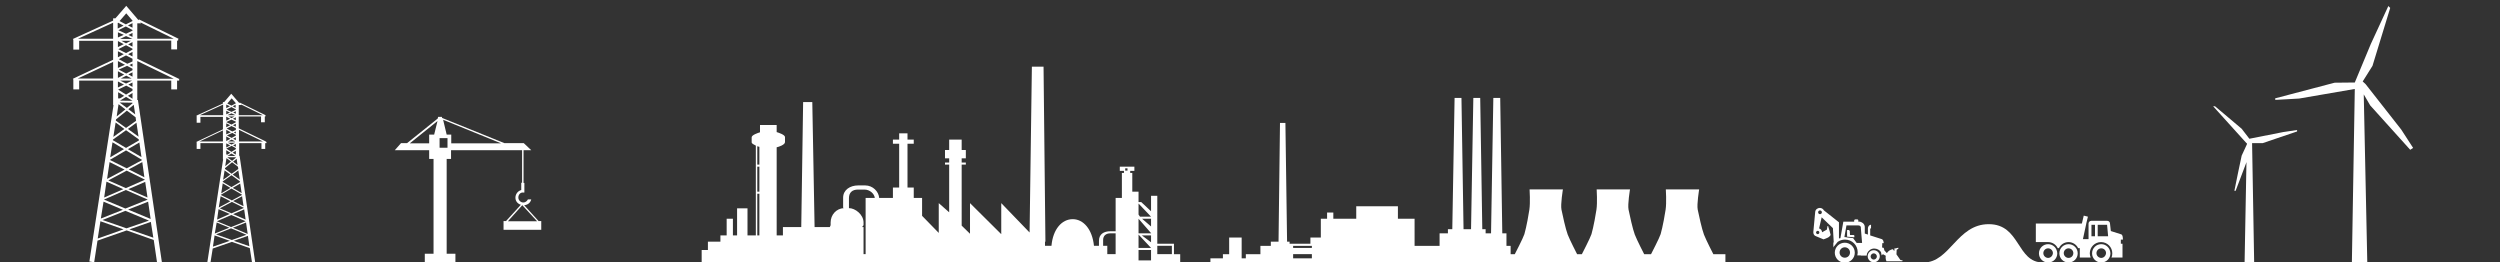 <?xml version="1.0" encoding="utf-8"?>
<!-- Generator: Adobe Illustrator 19.1.0, SVG Export Plug-In . SVG Version: 6.00 Build 0)  -->
<!DOCTYPE svg PUBLIC "-//W3C//DTD SVG 1.1//EN" "http://www.w3.org/Graphics/SVG/1.1/DTD/svg11.dtd">
<svg version="1.1" id="Layer_2" xmlns="http://www.w3.org/2000/svg" xmlns:xlink="http://www.w3.org/1999/xlink" x="0px" y="0px"
	 viewBox="0 0 1200 126" enable-background="new 0 0 1200 126" xml:space="preserve">
<rect x="0" y="0" width="1200" height="126" fill="#333333" stroke="none"/>
<path fill="#FFFFFF" d="M258.6,106.2l-7-7.7c1.6-0.1,3-1.1,3.4-2.8h-1.6c-0.4,0.8-1.2,1.5-2.2,1.5c-1.3,0-2.4-1.1-2.4-2.4
	c0-1.3,0.9-2.4,2.1-2.4h0.3c0.1,0,0.1,0.2,0.1,0.2v-0.2h0.4v-4.6h-0.4V72.1h3.7l-3.6-3.4h-9.3l-29.9-12.1l-0.1-0.5h-1.8l-0.2,0.8
	l-14.7,11.8h-2.9l-3,3.4H206v4.2h2.1v45.5h-4.2v4.2h14.7v-4.2h-4.2V76.3h2.1v-4.2h34.1v15.6h-0.4v3.5c-1.7,0.5-2.8,2-2.8,3.7
	c0,1.7,1.1,2.9,2.6,3.4l-7.1,7.8h-1.2v4.2h18.1v-4.2H258.6z M196.7,68.8L210,58.1l-1.6,6.5H206v4.2H196.7z M214.8,70.9H211v-4.6h3.8
	V70.9z M214.4,64.6l-1.7-7.1l27.8,11.3h-23.9v-4.2H214.4z M250.7,98.5C250.7,98.5,250.7,98.5,250.7,98.5l7.1,7.7h-14L250.7,98.5z"/>
<path fill="#FFFFFF" d="M566.5,126v-1v-1.6V122h-3v-5.1v0.1H562h-6.5V94h-3v3h-6v-2.5V92h-3v-9h-1v-1h2v-2h-7v2h2v1h-1v12h-3v16H533
	c-3.2,0-5.5,1.4-5.5,4.6v2.4h-2.4c-0.8-8-5.1-12.8-10.2-12.8c-5.2,0-9.5,4.8-10.2,12.8h-3.1v-2h0.2l-0.9-84h-5.6l-1.1,79.6
	l-13.6-14.1v14.9l-15-14.9v14.7l-4-3.9V79h2v-1h-2v-2h2v-4h-2v-5h-6v5h-2v4h2v2h-2v1h2v22.9l-5-4.4v14.3l-8-8.2V95h-4v-5h-3V69h3v-2
	h-3v-3h-4v3h-3v2h3v21h-3v5h-6.6c-0.2-3-3-6-6.7-6h-3.4c-3.8,0-7.2,2.1-7.2,5.9v4.8c0,0.1,0.3,0.1,0.3,0.2c-3.6,0.2-6.3,3.2-6.3,6.9
	v1.3c0,0-0.4,0.9-0.4,0.9h-7.3l-1.1-60h-4.4l-0.9,60h-8.8v4h-3V70.7c1-0.2,4-1.2,4-2.5v-2.4c0-1.1-3-2.1-4-2.4V60h-8v3.5
	c-1,0.3-4,1.3-4,2.4v2.4c0,0.6,1,1.1,2,1.6V113h-4v-13h-5v13h-2v-8h-3v8h-3v3h-6v4h-3v6H566.5z M555.5,118h7v4h-7V118z M552.5,97
	v4.4l-4.7-4.4H552.5z M546.5,97.7l6,6.3h-5.3l-0.7-1V97.7z M552.5,105v3.7l-4.3-3.7H552.5z M546.5,105l6.1,7h-6.1V105z M552.5,113
	v3.3l-4.4-3.3H552.5z M546.5,112.6l6,6.4h-6V112.6z M546.5,121.3V120h6v5h-6V121.3z M540.1,80.8h1.1v1.1h-1.1V80.8z M529.5,115.2
	c0-2.1,1.4-3.2,3.5-3.2h2.5v10h-4v-4h-2V115.2z M407.5,95.1c0-2.7,1.6-4.1,4.3-4.1h3.2c2.5,0,4.7,2,4.9,4h-4.4v27h-1v-3v-2.3v-4.2
	V109h-0.7c0,0,0.7-0.9,0.7-0.9v-1.3c0-3.8-4-6.9-7-6.9V95.1z M363.5,70.2c0,0.1,1,0.2,1,0.3V79h-1V70.2z M363.5,80h1v12h-1V80z
	 M363.5,93h1v12h-1V93z M363.5,105h1v8h-1V105z"/>
<g>
	<path fill="#FFFFFF" d="M885.5,116.5c-2.6,0-4.8,2.1-4.8,4.8c0,2.6,2.1,4.8,4.8,4.8c2.6,0,4.8-2.1,4.8-4.8
		C890.3,118.6,888.1,116.5,885.5,116.5z M885.5,123.7c-1.4,0-2.5-1.1-2.5-2.5c0-1.4,1.1-2.5,2.5-2.5s2.5,1.1,2.5,2.5
		C888,122.6,886.9,123.7,885.5,123.7z"/>
	<path fill="#FFFFFF" d="M899.4,120.1c-1.6,0-2.9,1.3-2.9,2.9s1.3,2.9,2.9,2.9c1.6,0,2.9-1.3,2.9-2.9S901,120.1,899.4,120.1z
		 M899.4,124.6c-0.8,0-1.5-0.7-1.5-1.5s0.7-1.5,1.5-1.5c0.8,0,1.5,0.7,1.5,1.5S900.2,124.6,899.4,124.6z"/>
	<path fill="#FFFFFF" d="M890.1,113.1c-0.1-0.2-0.4-0.3-0.4-0.3H888l-0.1-1.5c0,0,0.1-0.4-0.1-0.6c-0.2-0.2-0.4-0.3-0.4-0.3h-0.8
		v3.2l3.4,0.3C890,114,890.2,113.3,890.1,113.1z"/>
	<path fill="#FFFFFF" d="M912.2,124.8l-1.9-2.7l0.1-2.2l0.8-0.5v-0.5l-2.1,0.5l0.3,0.4l-0.2,0.7l-0.6-0.9c-1.2,0.2-2.3,0.9-2.9,1.9
		l-1.2-1.3l-0.3-1.2l-0.8-0.2l0.1-2.1h0.7c0,0-0.1-1.2-0.5-1.6c-0.4-0.4-0.7-0.4-0.7-0.4l-5.3-1.7v-3.1c0-0.2,0.4-0.3,0.4-0.4v-1.6
		H898c-0.8,0-1.4,0.9-1.4,1.7v3l-1.5-0.5v-3.2c0,0,0-0.7-0.5-1.4s-1.8-1.1-1.8-1.1H892v-0.5c0-0.4-0.2-0.6-0.7-0.6h-0.6
		c-0.4,0-0.7,0.2-0.7,0.6v0.5h-5.2l-1.4,7.9c-0.1,0-0.1,0.1-0.2,0.1h0h0c-0.2,0-0.3,0-0.5,0v-7.7l-7.2-5.7c-0.4-0.7-1.1-1.2-2-1.2
		c-1.1,0-2.1,0.8-2.2,1.9l0,0l-0.9,9.6l0,0c0,0.1,0,0.2,0,0.3c0,0.8,0.5,1.6,1.3,1.8l0,0l3.6,1.5c0,0,2-0.7,2.5-1.1
		c0.5-0.4,0.8-0.7,0.9-1.1c0-0.3-1.2-4.2-1.2-4.2h-0.3l-0.3,1.7l-2.3,1.3c0,0,0,0,0,0c0-0.9-0.7-1.7-1.5-1.9l0.1-0.1l1.2-5.2
		l5.4,5.2l0.4,6.8c-0.1,0.1-0.1,0.1-0.2,0.2v2.3c0.1-0.2,0.2-0.4,0.3-0.6l0,0.1l1.8-2.2c1-0.7,2.2-1.1,3.5-1.1
		c3.4,0,6.1,2.7,6.1,6.1c0,0.5-0.1,1-0.2,1.5l0,0l0.3,0l1.4,0c0,0,0,0.1,0,0.1c0,0,0,0,0,0h2.7c0,0,0,0,0,0h0.1l0.2-1.1
		c0.6-1.3,1.9-2.3,3.4-2.3c1.4,0,2.7,0.7,3.3,1.8l0.3,1.5l0.1-0.1l0.3-0.3c0.1-0.1,0.1-0.1,0.2-0.2l1.4,0.8
		c-0.1,0.3-0.1,0.5-0.1,0.8c0,0.6,0.1,1.2,0.4,1.8h7.6c0.1-0.1,0.1-0.3,0.2-0.4L912.2,124.8z M873.3,111.6c0,0.4-0.4,0.8-0.8,0.8
		c-0.4,0-0.8-0.4-0.8-0.8c0-0.4,0.4-0.8,0.8-0.8C872.9,110.8,873.3,111.1,873.3,111.6z M873.6,101c0.5,0,0.9,0.4,0.9,0.9
		c0,0.5-0.4,0.9-0.9,0.9c-0.5,0-0.9-0.4-0.9-0.9C872.7,101.4,873.1,101,873.6,101z M886.3,108.2h5.7c0,0,0.7,0,1,0.4
		c0.3,0.4,0.2,0.8,0.2,0.8l0.6,7.2h-2.6l-1.7-2.3l-2.7-0.3c-0.5-0.1-1-0.2-1.5-0.2L886.3,108.2z M892,118.3
		C892,118.3,892,118.3,892,118.3L892,118.3L892,118.3z"/>
</g>
<path fill="#FFFFFF" d="M822.4,122c0,0-3.5-6.8-4.5-9.4s-2.5-9.5-3-12c-0.5-2.5,0.7-9.7,0.7-9.7h-16c0,0,0.4,6.4-0.1,9.7
	c-0.2,1.6-1.4,8.4-2.4,11.8c-0.6,1.9-4.6,9.6-4.6,9.6h-3.3c0,0-3.5-6.8-4.5-9.4s-2.5-9.5-3-12c-0.5-2.5,0.7-9.7,0.7-9.7h-16
	c0,0,0.4,6.4-0.1,9.7c-0.2,1.6-1.4,8.4-2.4,11.8c-0.6,1.9-4.6,9.6-4.6,9.6h-2.3c0,0-3.5-6.8-4.5-9.4s-2.5-9.5-3-12
	c-0.5-2.5,0.7-9.7,0.7-9.7h-16c0,0,0.4,6.4-0.1,9.7c-0.2,1.6-1.4,8.4-2.4,11.8c-0.6,1.9-4.6,9.6-4.6,9.6h-2v-4h-2v-6h-2l-1-65h-3.3
	l-1.1,65h-2.6v-2h-1.6l-1-63h-3.3l-1.1,63h-3.6l-1-63h-3.3l-1.1,63h-2.1v2h-4v6h-12v-0.3v-4.1V105h-8v-6h-20v6h-11v-3h-3v3h-3v9h-5
	v3h-10v-1h-1.2l-0.8-57h-2.6l-0.7,57h-3.7v2h-5v4h-7v2h-2v-10h-6v8h-3v2h-6v2h5.7h3h3.3h3.3h2.3h2.1h4.4h3h9.8h2.5h8.7h10.8h38.4h1
	h42.8h3h103.1v-4H822.4z M629.7,119h-9v-1h9V119z M620.7,124v-2h9v2H620.7z"/>
<polygon fill="#FFFFFF" points="1152.6,62.2 1135.5,40.4 1134.1,39.1 1138.8,31.6 1147.3,3.8 1146.4,2.9 1138,21.1 1130.3,39.6 
	1120.6,39.7 1092.1,47.2 1092.1,47.9 1093,47.9 1103.6,47.3 1130.3,42.7 1128.9,126 1136.3,126 1134.6,45.3 1137.7,50.6 
	1156.9,71.9 1158.3,71 "/>
<path fill="#FFFFFF" d="M1095.9,63.4l-16.2,3.2l-3.7-4.8l-12.8-10.8h-0.9l16,17.7h0.2l0,0.6l-2.5,5.4c0,0-3.5,16.5-3.5,16.9h0.6
	l5-13.2l0.2-0.6l-0.9,48.3h4.6l-1-57.4h5.1l16.5-5.6v-0.7L1095.9,63.4z"/>
<path fill="#FFFFFF" d="M85.6,37.7l-19.7-9.5v-8.7h16.3v4.2H85v-4.2h0.5v-0.5l0.2-0.4l-19-9.3l-0.2,0.4l-5.9-6.9l-5.2,6h-1.1v1.1
	L35,18.7l0.2,0.4v0.5v4.2H38v-4.2h16.3v9.1L35,37.8l0.2,0.4v0.2v0.3v4.2H38v-4.2h16.3v11.8l0.2-0.1l-11.6,75.1l2.3,0.4l1.6-10.4
	l14-4.9l13,4.6l1.6,10.9l2.3-0.3L66.2,48h-0.3v-9.3h16.3v4.2H85v-4.2h0.5h0.5v-0.9H85.6z M65.9,11.2h1.8l-0.4-0.5l16.1,7.9H65.9
	V11.2z M54.3,37.7h-17l17-8V37.7z M54.3,18.6H37.4l16.9-7.7V18.6z M64.9,54.9l-3.3-2.5l2.6-2.1L64.9,54.9z M63.6,14.4v0.3l-3.1,1.5
	l-3.7-1.7l3.6-1.8L63.6,14.4z M61.4,12.2l2.2-1.1v2.2L61.4,12.2z M63.6,15.8v1.9l-2-0.9L63.6,15.8z M60.5,17.3l3.1,1.4h-6L60.5,17.3
	z M63.6,20.2v2.2l-2.1-1.1L63.6,20.2z M62.8,19.6l-2.3,1.2l-2.2-1.2H62.8z M63.6,23.4v0.4l-3.1,1.7l-3.7-1.9l3.7-1.9L63.6,23.4z
	 M63.6,24.9v2.2L61.5,26L63.6,24.9z M60.5,26.6l3.1,1.6v1.3l-2.5,1.1L57,28.4L60.5,26.6z M63.6,30.5V32l-1.5-0.8L63.6,30.5z
	 M63.6,33v0.7l-3,1.6l-3.6-1.9l4-1.8L63.6,33z M63.6,34.7v2.1l-2-1.1L63.6,34.7z M63.2,37.7H58l2.6-1.4L63.2,37.7z M63.4,38.7
	l-2.9,1.4l-2.8-1.4H63.4z M63.6,39.6v2.1l-2-1.1L63.6,39.6z M63.6,42.7v0.8l-3.1,1.9l-3.8-2.4l3.9-1.9L63.6,42.7z M63.6,44.6v2.8
	L61.4,46L63.6,44.6z M60.5,46.5l3.1,1.9l-6-0.1L60.5,46.5z M63.6,49.3v0.3l-2.7,2.2l-3.5-2.6L63.6,49.3z M60.6,6.4l3,3.5v0.2
	l-3.2,1.6l-3-1.6L60.6,6.4z M56.6,11l0.1-0.1l2.6,1.4l-2.8,1.4V11z M56.6,15.5l2.8,1.2l-2.8,1.3V15.5z M56.6,19.7l2.8,1.5l-2.8,1.4
	V19.7z M56.6,24.6l2.8,1.4l-2.8,1.5V24.6z M56.6,29.3l3.4,1.8l-3.4,1.5V29.3z M56.6,34.2l3,1.6l-3,1.6V34.2z M56.6,39.1l2.9,1.5
	l-2.9,1.4V39.1z M56.6,44.2l3,1.8l-2.3,1.4l0.1-0.3l-0.7,0.2V44.2z M56.9,50l3.3,2.5L56,55.9L56.9,50z M55.7,57.3l5.2-4.2l4.2,3.2
	l0.2,1.7l-4.8,3.4l-4.9-3.5L55.7,57.3z M55.5,58.8l4.2,3.1l-5.3,3.8L55.5,58.8z M54,68.3l5.5,3.3l-6.6,3.9L54,68.3z M52.6,77.8
	l7.2,3.6l-8.4,4.5L52.6,77.8z M51.1,87.2l8.1,3.6L50,94.8L51.1,87.2z M49.7,96.8l9.3,3.9l-10.6,4.2L49.7,96.8z M46.9,114.5l1.3-8.3
	l11.1,3.9L46.9,114.5z M60.7,109.6l-11.5-4l11-4.4l11.3,4.7L60.7,109.6z M73.6,114.1l-11.5-4l10.3-3.6L73.6,114.1z M72.3,105.1
	l-10.8-4.5l9.6-3.8L72.3,105.1z M60.2,100.1l-10.3-4.3l10.5-4.6l10.5,4.6L60.2,100.1z M70.8,94.8l-9.2-4l8.1-3.5L70.8,94.8z
	 M69.5,86.3l-9.1,4L52,86.6l8.8-4.7l8.7,4.3L69.5,86.3z M69.3,85.1l-7.5-3.8l6.5-3.5L69.3,85.1z M68.1,76.9l-7.3,3.9l-8-4l0-0.1
	l7.7-4.5l7.6,4.5L68.1,76.9z M67.9,75.4l-6.5-3.8l5.5-3.2L67.9,75.4z M66.7,67.4L60.5,71l-6.3-3.7l0-0.3l6.3-4.5l6.1,4.4L66.7,67.4z
	 M66.5,65.6l-5.1-3.7l4.1-3L66.5,65.6z M65.9,29.3l17.5,8.5H65.9V29.3z"/>
<path fill="#FFFFFF" d="M127.6,67.9l-13-6.3v-5.7h10.7v2.8h1.8v-2.8h0.3v-0.3l0.1-0.3l-12.5-6.1l-0.1,0.3l-3.9-4.5l-3.4,4H107v0.7
	l-12.7,5.8l0.1,0.3v0.3v2.8h1.8v-2.8H107v6l-12.7,6l0.1,0.3v0.1v0.2v2.8h1.8v-2.8H107v7.8l0.1,0l-7.6,49.5l1.5,0.2l1.1-6.9l9.2-3.2
	l8.6,3l1.1,7.1l1.5-0.2l-7.5-51.2h-0.2v-6.1h10.7v2.8h1.8v-2.8h0.3h0.3v-0.6H127.6z M114.7,50.4h1.2l-0.3-0.3l10.6,5.2h-11.6V50.4z
	 M107,67.9H95.8l11.2-5.3V67.9z M107,55.3H95.9l11.2-5.1V55.3z M114,79.2l-2.1-1.6l1.7-1.4L114,79.2z M113.2,52.5v0.2l-2.1,1
	l-2.4-1.1l2.4-1.2L113.2,52.5z M111.7,51l1.4-0.7v1.5L111.7,51z M113.2,53.4v1.2l-1.3-0.6L113.2,53.4z M111.1,54.4l2,0.9h-4
	L111.1,54.4z M113.2,56.3v1.4l-1.4-0.7L113.2,56.3z M112.6,55.9l-1.5,0.8l-1.4-0.8H112.6z M113.2,58.4v0.3l-2.1,1.1l-2.5-1.2
	l2.5-1.2L113.2,58.4z M113.2,59.4v1.4l-1.4-0.7L113.2,59.4z M111.1,60.5l2.1,1v0.9l-1.7,0.7l-2.7-1.4L111.1,60.5z M113.2,63.1v1
	l-1-0.5L113.2,63.1z M113.2,64.7v0.4l-2,1.1l-2.3-1.2l2.6-1.2L113.2,64.7z M113.2,65.9v1.4l-1.3-0.7L113.2,65.9z M112.9,67.9h-3.4
	l1.7-0.9L112.9,67.9z M113,68.5l-1.9,0.9l-1.8-0.9H113z M113.2,69.1v1.4l-1.3-0.7L113.2,69.1z M113.2,71.1v0.5l-2.1,1.3l-2.5-1.6
	l2.6-1.3L113.2,71.1z M113.2,72.4v1.8l-1.5-0.9L113.2,72.4z M111.1,73.7l2,1.2l-3.9-0.1L111.1,73.7z M113.2,75.5v0.2l-1.8,1.5
	l-2.3-1.7L113.2,75.5z M111.2,47.2l2,2.3v0.1l-2.1,1.1l-2-1L111.2,47.2z M108.6,50.2L108.6,50.2l1.8,0.8l-1.8,0.9V50.2z M108.6,53.2
	l1.8,0.8l-1.8,0.9V53.2z M108.6,56l1.9,1l-1.9,0.9V56z M108.6,59.2l1.9,0.9l-1.9,1V59.2z M108.6,62.3l2.2,1.2l-2.2,1V62.3z
	 M108.6,65.5l2,1.1l-2,1.1V65.5z M108.6,68.8l1.9,1l-1.9,1V68.8z M108.6,72.1l2,1.2l-1.5,1l0-0.2l-0.5,0.1V72.1z M108.7,75.9
	l2.2,1.6l-2.8,2.3L108.7,75.9z M108,80.7l3.4-2.8l2.8,2.1l0.2,1.1l-3.2,2.3l-3.2-2.3L108,80.7z M107.8,81.8l2.8,2l-3.5,2.5
	L107.8,81.8z M106.9,88l3.7,2.2l-4.4,2.6L106.9,88z M105.9,94.2l4.7,2.4l-5.6,3L105.9,94.2z M104.9,100.4l5.4,2.3l-6.1,2.7
	L104.9,100.4z M104,106.8l6.1,2.5l-7,2.8L104,106.8z M102.2,118.4l0.8-5.4l7.3,2.6L102.2,118.4z M111.3,115.2l-7.6-2.7l7.2-2.9
	l7.4,3.1L111.3,115.2z M119.7,118.2l-7.5-2.6l6.8-2.4L119.7,118.2z M118.9,112.3l-7.1-3l6.3-2.5L118.9,112.3z M110.9,109l-6.8-2.8
	l6.9-3l6.9,3L110.9,109z M117.9,105.4l-6-2.6l5.3-2.3L117.9,105.4z M117.1,99.8l-6,2.6l-5.6-2.4l5.8-3.1L117.1,99.8L117.1,99.8z
	 M116.9,99l-5-2.5l4.3-2.3L116.9,99z M116.1,93.6l-4.8,2.6l-5.3-2.6l0-0.1l5.1-3l5,2.9L116.1,93.6z M116,92.7l-4.3-2.5l3.6-2.1
	L116,92.7z M115.2,87.4l-4.1,2.4l-4.2-2.5l0-0.2l4.2-3l4,2.9L115.2,87.4z M115.1,86.2l-3.4-2.4l2.7-2L115.1,86.2z M114.7,62.3
	l11.5,5.6h-11.5V62.3z"/>
<path fill="#FFFFFF" d="M923.3,126c12.7,0,16-18.4,31.3-18.4c15.3,0,13.3,18.4,26,18.4"/>
<g>
	<path fill="#FFFFFF" d="M983.1,117.2c-2.4,0-4.4,1.9-4.4,4.4c0,2.4,1.9,4.4,4.4,4.4c2.4,0,4.4-1.9,4.4-4.4
		C987.4,119.1,985.5,117.2,983.1,117.2z M983.1,123.8c-1.2,0-2.3-1-2.3-2.3c0-1.2,1-2.3,2.3-2.3c1.2,0,2.3,1,2.3,2.3
		C985.3,122.8,984.3,123.8,983.1,123.8z"/>
	<path fill="#FFFFFF" d="M992.9,117.2c-2.4,0-4.4,1.9-4.4,4.4c0,2.4,1.9,4.4,4.4,4.4c2.4,0,4.4-1.9,4.4-4.4
		C997.3,119.1,995.3,117.2,992.9,117.2z M992.9,123.8c-1.2,0-2.3-1-2.3-2.3c0-1.2,1-2.3,2.3-2.3c1.2,0,2.3,1,2.3,2.3
		C995.2,122.8,994.2,123.8,992.9,123.8z"/>
	<path fill="#FFFFFF" d="M1008.6,117.2c-2.4,0-4.4,1.9-4.4,4.4c0,2.4,1.9,4.4,4.4,4.4c2.4,0,4.4-1.9,4.4-4.4
		C1012.9,119.1,1011,117.2,1008.6,117.2z M1008.6,123.8c-1.2,0-2.3-1-2.3-2.3c0-1.2,1-2.3,2.3-2.3s2.3,1,2.3,2.3
		C1010.8,122.8,1009.8,123.8,1008.6,123.8z"/>
	<path fill="#FFFFFF" d="M1019,115c0,0,0-1.4-0.3-2c-0.3-0.6-0.8-0.6-0.8-0.6l-4.7-1.5v0l-0.4-3.6c0-0.7-0.6-1.3-1.3-1.3h-7.7
		c-0.7,0-1.3,0.6-1.3,1.3v7.5h-1.2h-1.2h-0.3l1.6-7.4v-0.1h0l0.8-3.3l-2-0.5l-0.9,3.8h-22.1v8.9h5.9v0c2,0,3.8,1.2,4.6,2.9h0.6
		c0.8-1.7,2.6-2.9,4.6-2.9c2,0,3.8,1.2,4.6,2.9h0.8v4.5h2.7v0h2.5c-0.2-0.6-0.4-1.3-0.4-2c0-3,2.4-5.4,5.4-5.4s5.4,2.4,5.4,5.4
		c0,0.7-0.1,1.4-0.4,2h5.3v-6.6h-0.8V115H1019z M1005.6,113.4h-1.7v-5.5h1.7V113.4z M1006.9,113.4v-5.5h4.5l0.5,5.5H1006.9z"/>
</g>
</svg>
